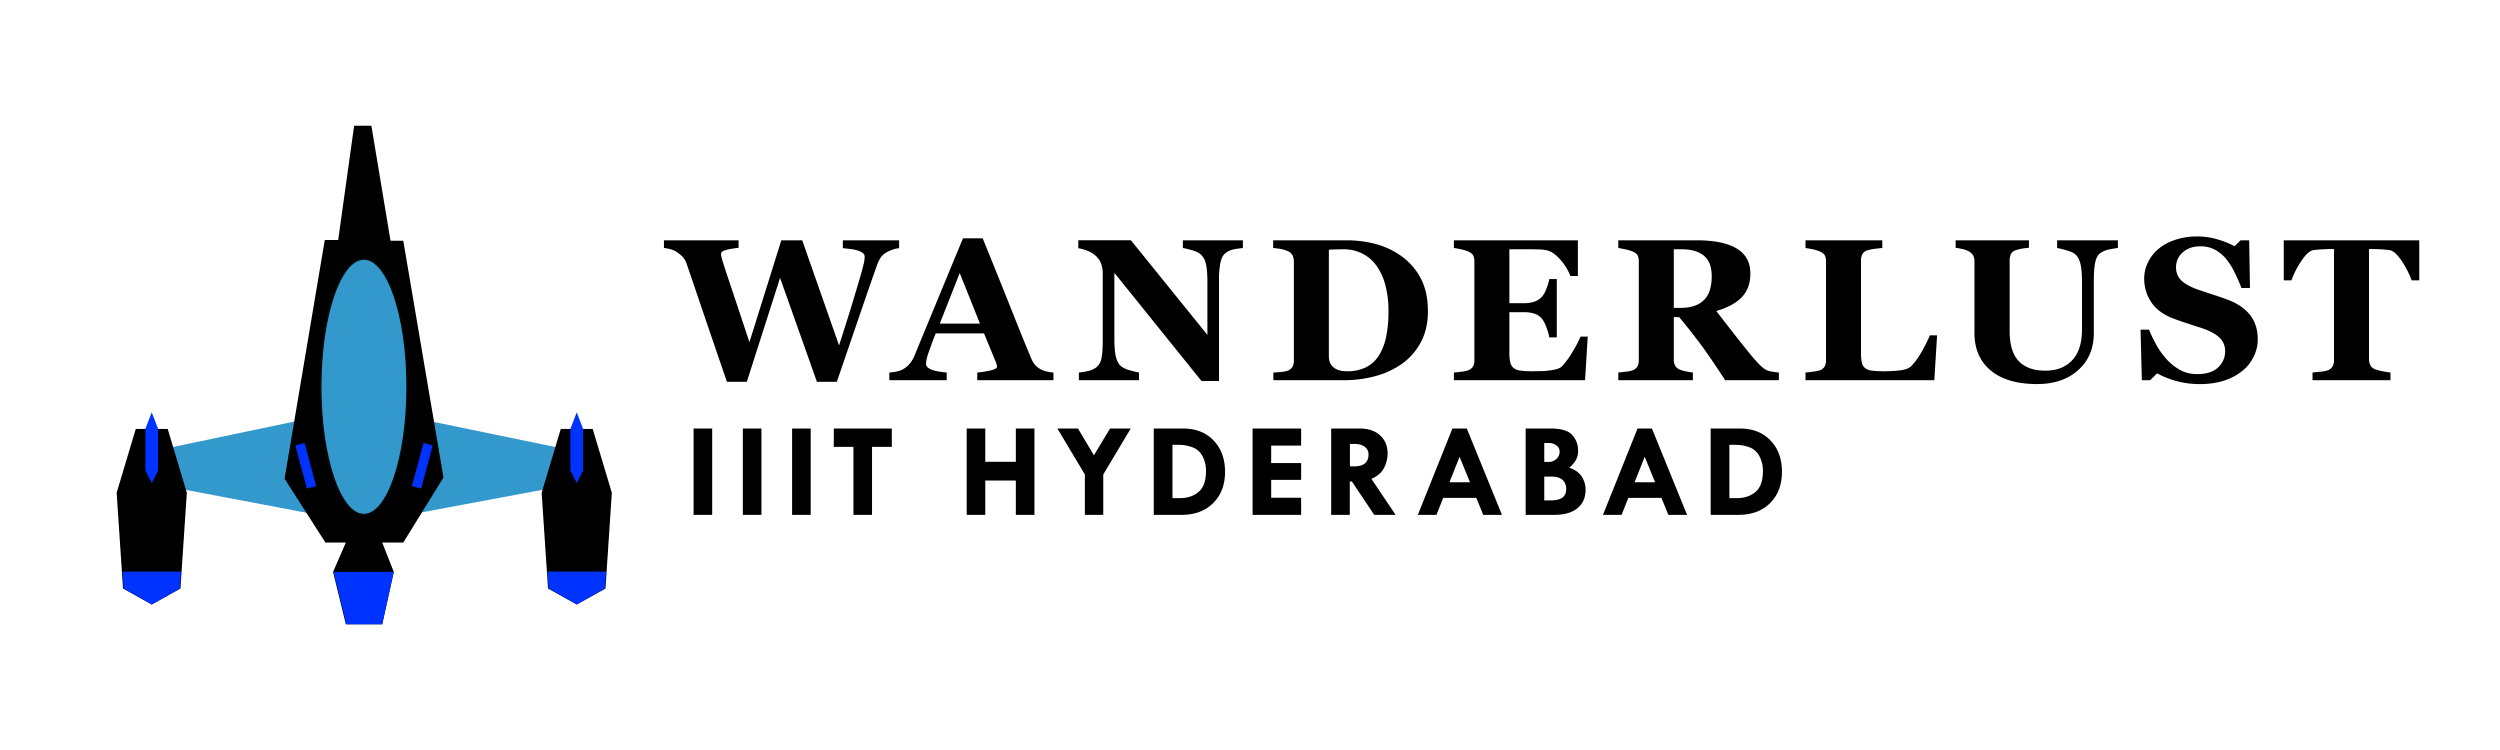 <svg id="TextShapes" xmlns="http://www.w3.org/2000/svg" width="1920" height="576" viewBox="0 0 1920 576">
  <defs>
    <style>
      .cls-1, .cls-2, .cls-3, .cls-4 {
        fill-rule: evenodd;
      }

      .cls-2, .cls-4 {
        fill: #39c;
      }

      .cls-3 {
        fill: #03f;
      }

      .cls-4 {
        stroke: #0b0b0e;
        stroke-width: 1px;
      }
    </style>
  </defs>
  <path id="IIIT_HYDERABAD" data-name="IIIT HYDERABAD" class="cls-1" d="M532.674,395.4h14.28V329.112h-14.28V395.4Zm37.83,0h14.281V329.112H570.5V395.4Zm37.831,0h14.281V329.112H608.335V395.4Zm32.022-52.2h15.088v52.2h14.28V343.2h15.189V329.112H640.357V343.2Zm102.062,52.2H756.7V369.044h23.464V395.4h14.28V329.112h-14.28v25.544H756.7V329.112H742.419V395.4Zm90.757-31v31h14.129v-31L868.4,329.112H852.524l-12.4,20.55L827.9,329.112H812.084Zm52.9,31h21.4q15.138,0,24.246-9.037t9.109-24.03q0-14.943-8.831-24.081t-23.313-9.137H886.079V395.4Zm19.629-53.766a30.128,30.128,0,0,1,9.865,1.793,13.952,13.952,0,0,1,7.9,6.815,23.8,23.8,0,0,1,2.725,11.535q0,11.208-5.652,16t-14.431,4.8H900.46V341.631h5.248ZM961.982,395.4h37.29V382.271h-23.01V368.539h23.01V355.615h-23.01V342.237h23.01V329.112h-37.29V395.4Zm60.368,0h14.28V369.751h1.62l17.14,25.646h16.41l-18.54-27.634q7.125-3.129,9.78-8.628a24.351,24.351,0,0,0,2.66-10.6q0-8.931-5.79-14.179t-15.73-5.247h-21.83V395.4Zm17.67-54.472q5.175,0,8.08,2.2a7.044,7.044,0,0,1,2.91,5.932q0,9.138-11.19,9.137h-3.09V340.925h3.29ZM1088.9,395.4h14.3l5.19-13.025h25.43l5.3,13.025h14.37l-26.99-66.285h-11.06Zm40.03-25.04h-15.75l7.79-19.538Zm42.78,25.04h22.18q11.34,0,17.59-5.1t6.25-14.247a18.5,18.5,0,0,0-2.85-9.877q-2.85-4.622-9.71-7a21.934,21.934,0,0,0,5.2-5.977,14.981,14.981,0,0,0,1.61-7.239,17.34,17.34,0,0,0-4.43-11.8q-4.44-5.045-16.53-5.044h-19.31V395.4Zm17.65-55.179a9.45,9.45,0,0,1,6.03,1.9,5.707,5.707,0,0,1,2.41,4.635,7.5,7.5,0,0,1-2.46,5.7,8.558,8.558,0,0,1-6.08,2.305h-3.27V340.218h3.37Zm2.45,25.8c3.55,0,6.27.835,8.18,2.506a9.006,9.006,0,0,1,2.86,7.163q0,8.607-11.74,8.606h-5.12V366.015h5.82Zm39.27,29.382h14.3l5.19-13.025H1276l5.3,13.025h14.37l-26.99-66.285h-11.06Zm40.03-25.04h-15.75l7.79-19.538Zm42.68,25.04h21.4q15.135,0,24.24-9.037t9.11-24.03q0-14.943-8.83-24.081t-23.31-9.137h-22.61V395.4Zm19.63-53.766a30.152,30.152,0,0,1,9.87,1.793,13.945,13.945,0,0,1,7.89,6.815,23.771,23.771,0,0,1,2.73,11.535q0,11.208-5.65,16t-14.43,4.8h-5.66V341.631h5.25Z"/>
  <path id="WANDERLUST" class="cls-1" d="M690.518,184.551H647.3v6.058q2.49,0.228,5.85.644a30.667,30.667,0,0,1,5.474,1.1,13.552,13.552,0,0,1,3.965,1.969,3.357,3.357,0,0,1,1.475,2.726,26.507,26.507,0,0,1-.908,6.285q-0.909,3.636-2.422,9.012-2.572,8.783-6.318,21.125t-10.027,31.8L616.11,184.551H600.05l-24.479,78.23q-8.1-24.432-13.627-40.922t-7.342-22.39q-0.3-1.286-.568-2.271a7.812,7.812,0,0,1-.265-2.045,3.047,3.047,0,0,1,.3-1.212,3.114,3.114,0,0,1,1.663-1.287,24.6,24.6,0,0,1,3.927-1.174q2.493-.567,7.554-1.173v-5.756h-57.3v5.907a37.469,37.469,0,0,1,5.336,1.022,15.133,15.133,0,0,1,4.352,2.007,28.6,28.6,0,0,1,4.693,3.748,16.266,16.266,0,0,1,3.255,5.945q4.615,13.479,11.354,33.357t19.377,56.681h15.274l25.547-79.825,28.281,79.825h15.294q9.384-27.336,18.052-52.705t12.83-36.879a29.773,29.773,0,0,1,2.687-5.679,13.571,13.571,0,0,1,4.957-4.316,30.851,30.851,0,0,1,4.618-2.007,20.865,20.865,0,0,1,4.693-1.023v-6.058ZM809.051,286.1a35.026,35.026,0,0,1-5.071-.757,17.13,17.13,0,0,1-4.92-1.817A16.116,16.116,0,0,1,794.746,280a17.392,17.392,0,0,1-2.5-4.127q-5.9-13.932-14.306-35.136t-23.237-57.7H739.567q-10.673,25.747-19.491,47.1t-17.6,42.634a23.654,23.654,0,0,1-3.6,6.285,19.244,19.244,0,0,1-5.26,4.468,15.18,15.18,0,0,1-4.958,1.779,40.38,40.38,0,0,1-5.639.8v5.907h44.053V286.1q-8.545-.756-12.214-2.461t-3.667-4.127a22.325,22.325,0,0,1,.264-2.65,39.229,39.229,0,0,1,1.695-6.134q1.128-3.255,2.671-7.421t2.823-7.27h37.078l9.166,22.264a9.582,9.582,0,0,1,.643,2.044,9.255,9.255,0,0,1,.114,1.363q0,1.743-5.515,2.916a72.73,72.73,0,0,1-9.594,1.476v5.907h58.509V286.1Zm-87.3-37.559L737.068,209.7l15.545,38.842H721.75Zm232.786-63.989h-46.1v5.907a67.283,67.283,0,0,1,6.963,1.7,19.2,19.2,0,0,1,6.51,2.989,13.143,13.143,0,0,1,4.087,7q1.285,4.731,1.287,14.419v40.645l-58.725-72.666H828.131v6.058a37.887,37.887,0,0,1,7.834,2.31,19.979,19.979,0,0,1,6.093,4.051,14.7,14.7,0,0,1,3.671,5.793,21.62,21.62,0,0,1,1.173,7.156v50.888q0,10.45-1.1,14.88a11.284,11.284,0,0,1-4.05,6.626A17.828,17.828,0,0,1,835.36,285a47.194,47.194,0,0,1-6.775,1.1v5.907h46.172V286.1a69.618,69.618,0,0,1-7.115-1.741,18.762,18.762,0,0,1-6.51-2.954q-2.8-2.271-4.049-7.156t-1.249-14.274V209.541l66.911,83.071h13.473V215.826a67.765,67.765,0,0,1,1.174-14.577q1.171-4.959,3.973-7a15.891,15.891,0,0,1,7.115-2.953q3.936-.6,6.056-0.833v-5.907ZM1054.55,186.9a89.762,89.762,0,0,0-19.61-2.348H977.8v5.907q1.74,0.153,4.958.606a22.58,22.58,0,0,1,6.093,1.742,7.305,7.305,0,0,1,3.86,3.369,10.773,10.773,0,0,1,.984,4.657v76.18a9.553,9.553,0,0,1-1.059,4.657,7.286,7.286,0,0,1-3.785,3.067,19.273,19.273,0,0,1-4.844.909q-3.633.38-6.055,0.454v5.907h54.123a91.664,91.664,0,0,0,24.18-3.143,64.828,64.828,0,0,0,20.63-9.579,48.005,48.005,0,0,0,14.34-16.546q5.415-10.11,5.41-23.74,0-15.522-6.05-26.239a48.859,48.859,0,0,0-15.9-17.152A60.9,60.9,0,0,0,1054.55,186.9Zm-5.23,95.035a31.485,31.485,0,0,1-14.68,3.181,20.777,20.777,0,0,1-6.62-.871,12.058,12.058,0,0,1-4.28-2.461,8.846,8.846,0,0,1-2.46-3.673,14.7,14.7,0,0,1-.72-4.808V191.745c1.11-.049,2.79-0.113,5.03-0.189s4.25-.114,6.02-0.114a31.779,31.779,0,0,1,14.88,3.408,30.466,30.466,0,0,1,10.93,9.617,45.273,45.273,0,0,1,6.66,14.994,77.458,77.458,0,0,1,2.27,19.461,97.036,97.036,0,0,1-1.7,19.273,44.3,44.3,0,0,1-5.41,14.425A25.056,25.056,0,0,1,1049.32,281.934Zm162.48-97.383h-95.21v5.907q1.815,0.227,5.37.984a27.255,27.255,0,0,1,5.52,1.666q3.18,1.44,4.02,3.219a10.725,10.725,0,0,1,.83,4.5v75.8a10,10,0,0,1-.99,4.733,7.318,7.318,0,0,1-3.86,3.066,23.029,23.029,0,0,1-5.14,1.061q-3.63.453-5.75,0.6v5.907h100.74l2.04-33.471h-5.52a82.259,82.259,0,0,1-5.98,11.4,61.814,61.814,0,0,1-8.18,11.321,8.68,8.68,0,0,1-4.12,2.2,40.515,40.515,0,0,1-5.94,1.136,57.667,57.667,0,0,1-6.51.454c-2.48.051-4.59,0.076-6.36,0.076a69.179,69.179,0,0,1-8.97-.454,10.923,10.923,0,0,1-5.18-1.894,7.611,7.611,0,0,1-2.69-4.354,32.56,32.56,0,0,1-.72-7.686V239.755h11.05a27.4,27.4,0,0,1,7.87,1.023,12.986,12.986,0,0,1,5.91,3.748,22.284,22.284,0,0,1,3.52,6.626,38.43,38.43,0,0,1,2.3,7.989h5.76V214.312h-5.76a36.648,36.648,0,0,1-2.3,7.648,19.178,19.178,0,0,1-3.52,6.134,14.406,14.406,0,0,1-6.21,3.786,27.221,27.221,0,0,1-7.57.984H1159.2V191.442h15.59q2.655,0,6.7.114a33.524,33.524,0,0,1,6.32.641q5.3,1.132,10.67,7.394a39.933,39.933,0,0,1,7.57,12.373h5.75V184.551ZM1366.16,286.1c-0.76-.049-2.04-0.2-3.83-0.454a29.675,29.675,0,0,1-4.42-.909q-3.105-.982-7.16-5.263t-6.39-7.231q-7.425-9.162-14.27-17.947t-12-15.448q13.245-3.863,19.72-10.716T1344.28,210q0-12.8-10.48-19.12t-30.7-6.324h-60.25v5.907c1.27,0.2,2.99.53,5.19,0.984a33.206,33.206,0,0,1,5.71,1.666q3.18,1.363,4.02,3.181a10.993,10.993,0,0,1,.83,4.543v75.8a10,10,0,0,1-.99,4.733,7.318,7.318,0,0,1-3.86,3.066,21.963,21.963,0,0,1-5.11,1.023q-3.585.417-5.79,0.643v5.907h57.3V286.1a52.85,52.85,0,0,1-5.26-.87,26.621,26.621,0,0,1-4.5-1.25,7.821,7.821,0,0,1-3.9-3.18,9.629,9.629,0,0,1-1.02-4.62V243.542h4.15q10.515,12.722,17.58,22.414,7.08,9.694,17.74,26.05h41.22V286.1Zm-57.68-55.506q-6.135,5.832-17.26,5.83h-5.75V191.442h5.98q11.13,0,17.14,4.96t6.02,15.714Q1314.61,224.763,1308.48,230.593Zm173.68,26.958a112.058,112.058,0,0,1-6.47,12.835,53.09,53.09,0,0,1-7.91,10.867q-2.505,2.424-8.22,3.143a94.068,94.068,0,0,1-11.77.719,87.287,87.287,0,0,1-9.72-.417,11.487,11.487,0,0,1-5.49-1.855,6.847,6.847,0,0,1-2.65-4.24,36.042,36.042,0,0,1-.68-7.876V200.075a11.042,11.042,0,0,1,.98-4.733,6.232,6.232,0,0,1,3.94-3.067,33.342,33.342,0,0,1,5.72-1.173q3.285-.416,5.71-0.644v-5.907h-58.96v5.907q1.965,0.3,5.26.947a26.008,26.008,0,0,1,5.64,1.7c2.12,0.96,3.45,2.033,4.01,3.219a10.725,10.725,0,0,1,.83,4.5v75.8a9.8,9.8,0,0,1-1.06,4.846,7.037,7.037,0,0,1-3.78,2.953,24.567,24.567,0,0,1-4.7.947q-3.555.494-6.2,0.719v5.907h98.92l2.12-34.455h-5.52Zm144.36-73h-46.63v5.907a69.088,69.088,0,0,1,6.85,1.666q4.89,1.363,6.85,3.029,2.73,2.121,4.05,6.929t1.33,14.5v36.424q0,15.6-7.49,23.627t-20.63,8.027q-13.38,0-20.41-7.27t-7.03-23.248V199.924a11.294,11.294,0,0,1,.98-4.771,5.916,5.916,0,0,1,3.86-3.029,35.732,35.732,0,0,1,5.07-1.249,48.705,48.705,0,0,1,4.92-.568v-5.756h-56.31v5.756c1.21,0.151,2.77.429,4.69,0.833a20.341,20.341,0,0,1,4.85,1.59,9.1,9.1,0,0,1,3.9,3.407,9.459,9.459,0,0,1,1.02,4.544v54.977q0,18.554,12.56,28.927t35.5,10.374q19.68,0,31.64-10.753t11.96-28.4V215.826q0-9.843,1.17-14.766t4.05-6.816a17.78,17.78,0,0,1,6.93-2.764c2.75-.53,4.85-0.871,6.32-1.022v-5.907Zm81.39,107.83a44.459,44.459,0,0,0,14-7.355,31.233,31.233,0,0,0,8.78-10.843,29.879,29.879,0,0,0,3.26-13.5q0-11.068-5.72-18.538t-16.69-11.717q-4.53-1.742-10.36-3.639T1689.75,223q-9.54-3.11-14.05-7.206a13.61,13.61,0,0,1-4.5-10.543,14.733,14.733,0,0,1,5.19-11.453q5.175-4.626,13.36-4.627a23.543,23.543,0,0,1,11.35,2.618,29.408,29.408,0,0,1,8.55,7.021,52.579,52.579,0,0,1,6.47,10.286q3.075,6.188,5.34,12.107h6.51l-0.61-36.652h-6.58l-4.62,4.544a68.936,68.936,0,0,0-12.26-5,54.5,54.5,0,0,0-16.73-2.5,50.934,50.934,0,0,0-16.95,2.73,39.045,39.045,0,0,0-12.79,7.051,31.956,31.956,0,0,0-7.95,10.425,28.075,28.075,0,0,0-2.73,12.093,32.156,32.156,0,0,0,5.26,17.97q5.265,8.035,16.09,12.359,4.7,1.826,10.03,3.575t11.69,3.8q9.765,3.12,14.42,7.4a13.811,13.811,0,0,1,4.66,10.572,16.5,16.5,0,0,1-5.49,12.7q-5.49,5.04-15.78,5.039a26.973,26.973,0,0,1-13.36-3.188,40.741,40.741,0,0,1-10.34-8.271,57.26,57.26,0,0,1-7.87-11,100.726,100.726,0,0,1-5.6-11.688h-6.51l0.99,38.847h6.43l5.22-5.3a67.853,67.853,0,0,0,14.42,5.793,65.928,65.928,0,0,0,18.36,2.461A60.226,60.226,0,0,0,1707.91,292.381Zm150.08-107.83H1753.92V215.3h5.9a66.039,66.039,0,0,1,7.52-14.766q5.175-7.875,9.55-8.482,2.415-.3,5.97-0.53t6.11-.227h3.55v85.04a11.158,11.158,0,0,1-.98,4.846,7.072,7.072,0,0,1-3.94,3.256,21.926,21.926,0,0,1-5.41,1.023q-3.975.417-6.17,0.643v5.907h59.87V286.1q-2.565-.3-6.24-1.022a33.758,33.758,0,0,1-5.41-1.4,6.964,6.964,0,0,1-3.86-3.294,11.076,11.076,0,0,1-.99-4.808V191.291h3.55q2.565,0,6.12.227t5.96,0.53q4.38,0.608,9.56,8.482a65.966,65.966,0,0,1,7.51,14.766h5.9V184.551Z"/>
  <g id="Craft">
    <path id="Wings" class="cls-2" d="M278.387,312.754L116.534,346.706v24.552l161.853,30.709,164.552-30.709V346.706Z"/>
    <g id="Body">
      <path id="Body-2" data-name="Body" class="cls-1" d="M271.976,96.553h13.233l14.7,88.325h9.8l30.876,181.8-30.876,50H293.541l8.881,22.5-8.881,40.253H265.605l-9.8-40.2,9.8-22.551H249.922l-31.366-49.024,30.876-183.349h10.292Z"/>
      <path id="BodyExhaust" class="cls-3" d="M256.271,439.177l9.708,40.253h27.562l8.881-40.253H256.271Z"/>
      <path id="LeftWindow" class="cls-3" d="M226.818,342.078l7.1-1.9,8.88,33.147-7.1,1.9Z"/>
      <path id="RightWindow" class="cls-3" d="M325.222,340.175l7.1,1.9-8.879,33.147-7.1-1.9Z"/>
      <path class="cls-4" d="M279.491,199.013c18.271,0,33.082,43.9,33.082,98.048s-14.811,98.048-33.082,98.048-33.081-43.9-33.081-98.048S261.221,199.013,279.491,199.013Z"/>
    </g>
    <g id="Right">
      <path id="RightEngine" class="cls-1" d="M430.686,329.417l-14.7,49.023,4.9,73.536,22.055,12.256,22.054-12.256,4.9-73.536-14.7-49.023h-24.5Z"/>
      <path id="RightExhaust" class="cls-3" d="M420.394,438.974l0.98,13,21.565,12.256L464.5,451.976l0.98-13H420.394Z"/>
      <path id="RightPointer" class="cls-3" d="M442.939,316.67l-4.9,12.747v31.865l4.9,9.786,4.9-9.786V329.417Z"/>
    </g>
    <g id="Left">
      <path id="LeftEngine" class="cls-1" d="M104.281,329.417l-14.7,49.023,4.9,73.536,22.055,12.256,22.054-12.256,4.9-73.536-14.7-49.023h-24.5Z"/>
      <path id="LeftExhaust" class="cls-3" d="M93.989,438.974l0.98,13,21.565,12.256L138.1,451.976l0.98-13H93.989Z"/>
      <path id="LeftPointer" class="cls-3" d="M116.534,316.67l-4.9,12.747v31.865l4.9,9.786,4.9-9.786V329.417Z"/>
    </g>
  </g>
</svg>
